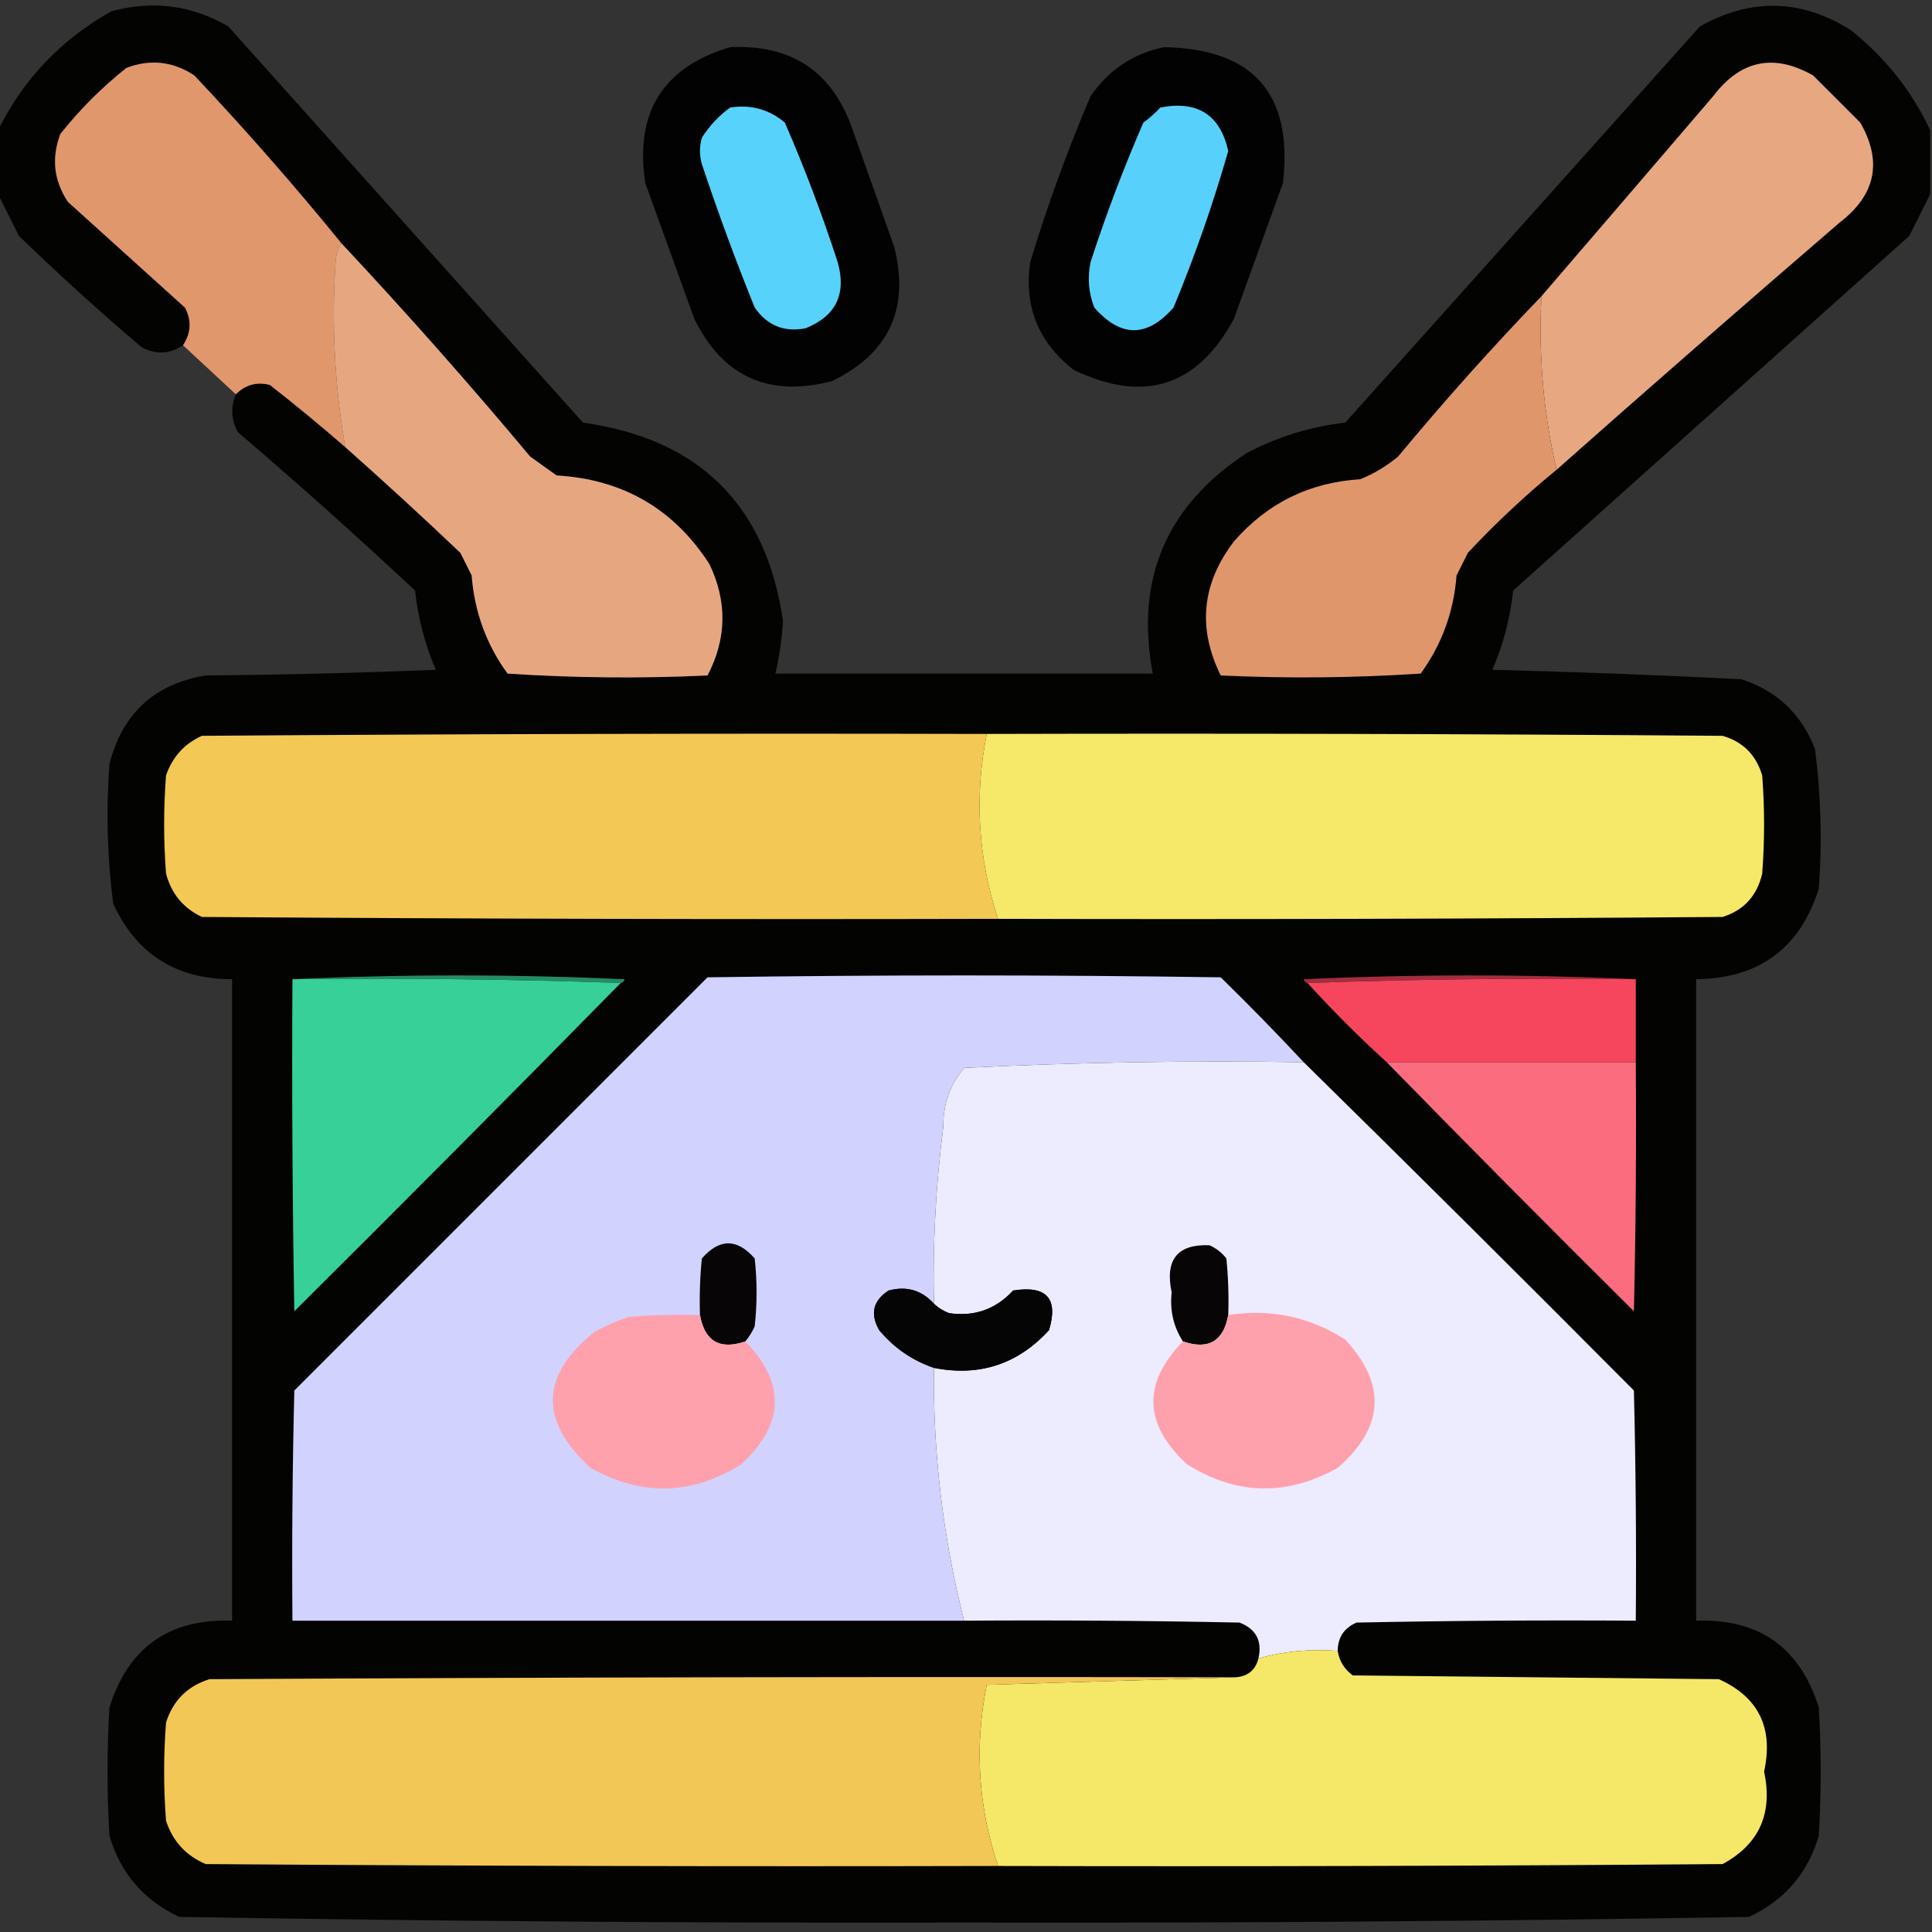 <?xml version="1.0" encoding="UTF-8"?>
<!DOCTYPE svg PUBLIC "-//W3C//DTD SVG 1.1//EN" "http://www.w3.org/Graphics/SVG/1.1/DTD/svg11.dtd">
<svg xmlns="http://www.w3.org/2000/svg" version="1.1" width="512px" height="512px" style="shape-rendering:geometricPrecision; text-rendering:geometricPrecision; image-rendering:optimizeQuality; fill-rule:evenodd; clip-rule:evenodd" xmlns:xlink="http://www.w3.org/1999/xlink">
<rect width="100%" height="100%" fill="#333333" stroke="none"/>
<g><path style="opacity:0.974" fill="#030302" d="M 511.5,34.5 C 511.5,40.167 511.5,45.833 511.5,51.5C 509.713,55.075 507.879,58.742 506,62.5C 471,93.833 436,125.167 401,156.5C 400.222,163.789 398.389,170.789 395.5,177.5C 417.534,178.055 439.534,178.888 461.5,180C 470.909,183.075 477.409,189.241 481,198.5C 482.584,210.776 482.917,223.109 482,235.5C 477.017,251.305 466.184,259.305 449.5,259.5C 449.5,316.167 449.5,372.833 449.5,429.5C 466.183,428.923 477.017,436.59 482,452.5C 482.667,463.833 482.667,475.167 482,486.5C 479.078,496.424 472.912,503.591 463.5,508C 394.21,509.16 324.877,509.66 255.5,509.5C 186.123,509.66 116.79,509.16 47.5,508C 38.088,503.591 31.922,496.424 29,486.5C 28.333,475.167 28.333,463.833 29,452.5C 33.983,436.59 44.816,428.923 61.5,429.5C 61.5,372.833 61.5,316.167 61.5,259.5C 46.695,259.519 36.195,252.852 30,239.5C 28.416,227.224 28.083,214.891 29,202.5C 32.391,189.109 40.891,181.275 54.5,179C 74.841,178.833 95.175,178.333 115.5,177.5C 112.611,170.789 110.778,163.789 110,156.5C 94.631,142.129 78.965,128.129 63,114.5C 61.265,111.21 61.099,107.877 62.5,104.5C 65.007,101.964 68.007,101.131 71.5,102C 78.332,107.334 84.998,112.834 91.5,118.5C 101.771,127.599 111.937,136.932 122,146.5C 123,148.5 124,150.5 125,152.5C 125.732,162.117 128.898,170.784 134.5,178.5C 152.157,179.666 169.824,179.833 187.5,179C 192.588,169.264 192.754,159.43 188,149.5C 178.559,134.857 165.059,127.024 147.5,126C 145.167,124.333 142.833,122.667 140.5,121C 124.34,101.676 107.673,82.842 90.5,64.5C 78.081,49.242 65.081,34.409 51.5,20C 45.846,16.261 39.846,15.594 33.5,18C 27,23.167 21.167,29 16,35.5C 13.598,41.882 14.265,47.882 18,53.5C 28.333,62.833 38.667,72.167 49,81.5C 50.823,84.899 50.656,88.232 48.5,91.5C 44.948,93.868 41.281,94.035 37.5,92C 26.368,82.536 15.534,72.703 5,62.5C 3.121,58.742 1.287,55.075 -0.5,51.5C -0.5,45.833 -0.5,40.167 -0.5,34.5C 6.178,20.985 16.178,10.485 29.5,3C 40.423,0.013 50.757,1.346 60.5,7C 91.833,42 123.167,77 154.5,112C 185.322,116.322 202.988,133.822 207.5,164.5C 207.219,169.234 206.553,173.9 205.5,178.5C 238.833,178.5 272.167,178.5 305.5,178.5C 300.769,153.457 309.103,133.957 330.5,120C 338.671,115.721 347.337,113.054 356.5,112C 387.833,77 419.167,42 450.5,7C 464.073,-0.612 477.406,-0.279 490.5,8C 499.677,15.318 506.677,24.151 511.5,34.5 Z"/></g>
<g><path style="opacity:0.952" fill="#000102" d="M 193.5,12.5 C 209.894,11.742 220.728,19.076 226,34.5C 229.667,44.833 233.333,55.167 237,65.5C 241.088,81.822 235.588,93.655 220.5,101C 203.728,105.36 191.561,99.86 184,84.5C 179.667,72.5 175.333,60.5 171,48.5C 168.175,29.78 175.675,17.78 193.5,12.5 Z"/></g>
<g><path style="opacity:0.952" fill="#000102" d="M 308.5,12.5 C 332.212,12.918 342.712,24.918 340,48.5C 335.667,60.5 331.333,72.5 327,84.5C 317.286,102.478 303.119,106.978 284.5,98C 275.183,90.716 271.349,81.216 273,69.5C 277.543,54.538 282.876,39.872 289,25.5C 293.815,18.518 300.315,14.184 308.5,12.5 Z"/></g>
<g><path style="opacity:1" fill="#e1976c" d="M 90.5,64.5 C 89.71,65.609 89.21,66.942 89,68.5C 87.817,85.306 88.65,101.973 91.5,118.5C 84.998,112.834 78.332,107.334 71.5,102C 68.007,101.131 65.007,101.964 62.5,104.5C 57.859,100.195 53.193,95.861 48.5,91.5C 50.656,88.232 50.823,84.899 49,81.5C 38.667,72.167 28.333,62.833 18,53.5C 14.265,47.882 13.598,41.882 16,35.5C 21.167,29 27,23.167 33.5,18C 39.846,15.594 45.846,16.261 51.5,20C 65.081,34.409 78.081,49.242 90.5,64.5 Z"/></g>
<g><path style="opacity:1" fill="#e7a781" d="M 412.5,124.5 C 409.02,109.397 407.686,94.064 408.5,78.5C 423.651,60.896 438.818,43.229 454,25.5C 461.256,15.918 470.089,14.085 480.5,20C 484.667,24.167 488.833,28.333 493,32.5C 498.919,42.83 497.086,51.663 487.5,59C 462.332,80.669 437.332,102.503 412.5,124.5 Z"/></g>
<g><path style="opacity:1" fill="#57d2fb" d="M 193.5,28.5 C 199.001,27.64 203.834,28.973 208,32.5C 213.256,44.6 217.923,56.933 222,69.5C 224.371,77.923 221.538,83.757 213.5,87C 207.814,88.104 203.314,86.271 200,81.5C 194.94,68.987 190.273,56.321 186,43.5C 185.333,41.167 185.333,38.833 186,36.5C 188.028,33.308 190.528,30.641 193.5,28.5 Z"/></g>
<g><path style="opacity:1" fill="#57d1fb" d="M 307.5,28.5 C 317.345,26.578 323.345,30.411 325.5,40C 321.466,54.102 316.633,67.935 311,81.5C 304,89.5 297,89.5 290,81.5C 288.48,77.625 288.146,73.625 289,69.5C 293.077,56.933 297.744,44.6 303,32.5C 304.667,31.267 306.167,29.933 307.5,28.5 Z"/></g>
<g><path style="opacity:1" fill="#e6a780" d="M 90.5,64.5 C 107.673,82.842 124.34,101.676 140.5,121C 142.833,122.667 145.167,124.333 147.5,126C 165.059,127.024 178.559,134.857 188,149.5C 192.754,159.43 192.588,169.264 187.5,179C 169.824,179.833 152.157,179.666 134.5,178.5C 128.898,170.784 125.732,162.117 125,152.5C 124,150.5 123,148.5 122,146.5C 111.937,136.932 101.771,127.599 91.5,118.5C 88.65,101.973 87.817,85.306 89,68.5C 89.21,66.942 89.71,65.609 90.5,64.5 Z"/></g>
<g><path style="opacity:1" fill="#e0966b" d="M 408.5,78.5 C 407.686,94.064 409.02,109.397 412.5,124.5C 404.235,131.262 396.401,138.595 389,146.5C 388,148.5 387,150.5 386,152.5C 385.268,162.117 382.102,170.784 376.5,178.5C 358.843,179.666 341.176,179.833 323.5,179C 317.315,166.472 318.482,154.638 327,143.5C 335.834,133.333 347,127.833 360.5,127C 364.165,125.503 367.498,123.503 370.5,121C 382.661,106.341 395.328,92.174 408.5,78.5 Z"/></g>
<g><path style="opacity:1" fill="#f4c855" d="M 261.5,194.5 C 258.193,211.118 259.193,227.452 264.5,243.5C 194.166,243.667 123.833,243.5 53.5,243C 48.577,240.673 45.41,236.84 44,231.5C 43.333,222.833 43.333,214.167 44,205.5C 45.686,200.606 48.853,197.106 53.5,195C 122.833,194.5 192.166,194.333 261.5,194.5 Z"/></g>
<g><path style="opacity:1" fill="#f6e868" d="M 261.5,194.5 C 326.501,194.333 391.501,194.5 456.5,195C 461.876,196.556 465.376,200.056 467,205.5C 467.667,214.167 467.667,222.833 467,231.5C 465.657,237.384 462.157,241.217 456.5,243C 392.501,243.5 328.501,243.667 264.5,243.5C 259.193,227.452 258.193,211.118 261.5,194.5 Z"/></g>
<g><path style="opacity:1" fill="#248c66" d="M 77.5,259.5 C 106.669,258.17 136.003,258.17 165.5,259.5C 165.376,260.107 165.043,260.44 164.5,260.5C 135.671,259.502 106.671,259.169 77.5,259.5 Z"/></g>
<g><path style="opacity:1" fill="#a42e3e" d="M 433.5,259.5 C 404.329,259.169 375.329,259.502 346.5,260.5C 345.957,260.44 345.624,260.107 345.5,259.5C 374.997,258.17 404.331,258.17 433.5,259.5 Z"/></g>
<g><path style="opacity:1" fill="#37d098" d="M 77.5,259.5 C 106.671,259.169 135.671,259.502 164.5,260.5C 135.868,289.632 107.035,318.632 78,347.5C 77.5,318.169 77.333,288.835 77.5,259.5 Z"/></g>
<g><path style="opacity:1" fill="#d2d2fe" d="M 345.5,281.5 C 315.412,281.016 285.412,281.516 255.5,283C 251.765,287.409 249.932,292.576 250,298.5C 247.996,314.102 247.163,329.769 247.5,345.5C 244.262,341.912 240.262,340.745 235.5,342C 231.364,344.676 230.531,348.176 233,352.5C 236.94,357.213 241.773,360.546 247.5,362.5C 247.254,385.233 249.92,407.566 255.5,429.5C 196.167,429.5 136.833,429.5 77.5,429.5C 77.333,409.164 77.5,388.831 78,368.5C 114.5,332 151,295.5 187.5,259C 232.833,258.333 278.167,258.333 323.5,259C 331.036,266.368 338.369,273.868 345.5,281.5 Z"/></g>
<g><path style="opacity:1" fill="#f6465d" d="M 433.5,259.5 C 433.5,266.833 433.5,274.167 433.5,281.5C 411.5,281.5 389.5,281.5 367.5,281.5C 360.167,274.833 353.167,267.833 346.5,260.5C 375.329,259.502 404.329,259.169 433.5,259.5 Z"/></g>
<g><path style="opacity:1" fill="#edebfe" d="M 345.5,281.5 C 374.799,310.298 403.965,339.298 433,368.5C 433.5,388.831 433.667,409.164 433.5,429.5C 408.831,429.333 384.164,429.5 359.5,430C 356.211,431.41 354.544,433.91 354.5,437.5C 347.219,436.929 340.219,437.595 333.5,439.5C 334.542,434.867 332.875,431.701 328.5,430C 304.169,429.5 279.836,429.333 255.5,429.5C 249.92,407.566 247.254,385.233 247.5,362.5C 259.555,364.87 269.722,361.537 278,352.5C 280.525,344.097 277.358,340.597 268.5,342C 263.879,346.985 258.212,348.985 251.5,348C 249.934,347.392 248.6,346.558 247.5,345.5C 247.163,329.769 247.996,314.102 250,298.5C 249.932,292.576 251.765,287.409 255.5,283C 285.412,281.516 315.412,281.016 345.5,281.5 Z"/></g>
<g><path style="opacity:1" fill="#fb6c7e" d="M 367.5,281.5 C 389.5,281.5 411.5,281.5 433.5,281.5C 433.667,303.503 433.5,325.503 433,347.5C 410.965,325.632 389.132,303.632 367.5,281.5 Z"/></g>
<g><path style="opacity:1" fill="#070506" d="M 197.5,355.5 C 190.747,357.792 186.747,355.459 185.5,348.5C 185.334,343.489 185.501,338.489 186,333.5C 190.667,328.167 195.333,328.167 200,333.5C 200.667,339.5 200.667,345.5 200,351.5C 199.338,352.984 198.504,354.317 197.5,355.5 Z"/></g>
<g><path style="opacity:1" fill="#070506" d="M 325.5,348.5 C 324.253,355.459 320.253,357.792 313.5,355.5C 310.989,351.63 309.989,347.297 310.5,342.5C 308.683,333.839 312.017,329.673 320.5,330C 322.286,330.785 323.786,331.951 325,333.5C 325.499,338.489 325.666,343.489 325.5,348.5 Z"/></g>
<g><path style="opacity:1" fill="#050506" d="M 247.5,345.5 C 248.6,346.558 249.934,347.392 251.5,348C 258.212,348.985 263.879,346.985 268.5,342C 277.358,340.597 280.525,344.097 278,352.5C 269.722,361.537 259.555,364.87 247.5,362.5C 241.773,360.546 236.94,357.213 233,352.5C 230.531,348.176 231.364,344.676 235.5,342C 240.262,340.745 244.262,341.912 247.5,345.5 Z"/></g>
<g><path style="opacity:1" fill="#fea1ac" d="M 185.5,348.5 C 186.747,355.459 190.747,357.792 197.5,355.5C 208.278,366.522 207.945,377.355 196.5,388C 183.388,396.264 170.054,396.597 156.5,389C 142.843,376.495 143.176,364.495 157.5,353C 160.382,351.392 163.382,350.059 166.5,349C 172.825,348.5 179.158,348.334 185.5,348.5 Z"/></g>
<g><path style="opacity:1" fill="#fea1ac" d="M 325.5,348.5 C 336.751,346.788 347.084,348.955 356.5,355C 367.516,366.911 366.849,378.245 354.5,389C 340.91,396.593 327.577,396.26 314.5,388C 303.055,377.355 302.722,366.522 313.5,355.5C 320.253,357.792 324.253,355.459 325.5,348.5 Z"/></g>
<g><path style="opacity:1" fill="#f5e768" d="M 354.5,437.5 C 354.933,440.195 356.266,442.362 358.5,444C 390.833,444.333 423.167,444.667 455.5,445C 466.046,449.74 470.046,457.907 467.5,469.5C 469.878,480.578 466.211,488.745 456.5,494C 392.501,494.5 328.501,494.667 264.5,494.5C 259.222,478.785 258.222,462.785 261.5,446.5C 283.663,445.833 305.663,445.167 327.5,444.5C 330.732,444.228 332.732,442.562 333.5,439.5C 340.219,437.595 347.219,436.929 354.5,437.5 Z"/></g>
<g><path style="opacity:1" fill="#f2c755" d="M 327.5,444.5 C 305.663,445.167 283.663,445.833 261.5,446.5C 258.222,462.785 259.222,478.785 264.5,494.5C 194.499,494.667 124.499,494.5 54.5,494C 49.242,491.744 45.742,487.91 44,482.5C 43.333,473.833 43.333,465.167 44,456.5C 45.833,450.667 49.667,446.833 55.5,445C 146.166,444.5 236.833,444.333 327.5,444.5 Z"/></g>
</svg>
